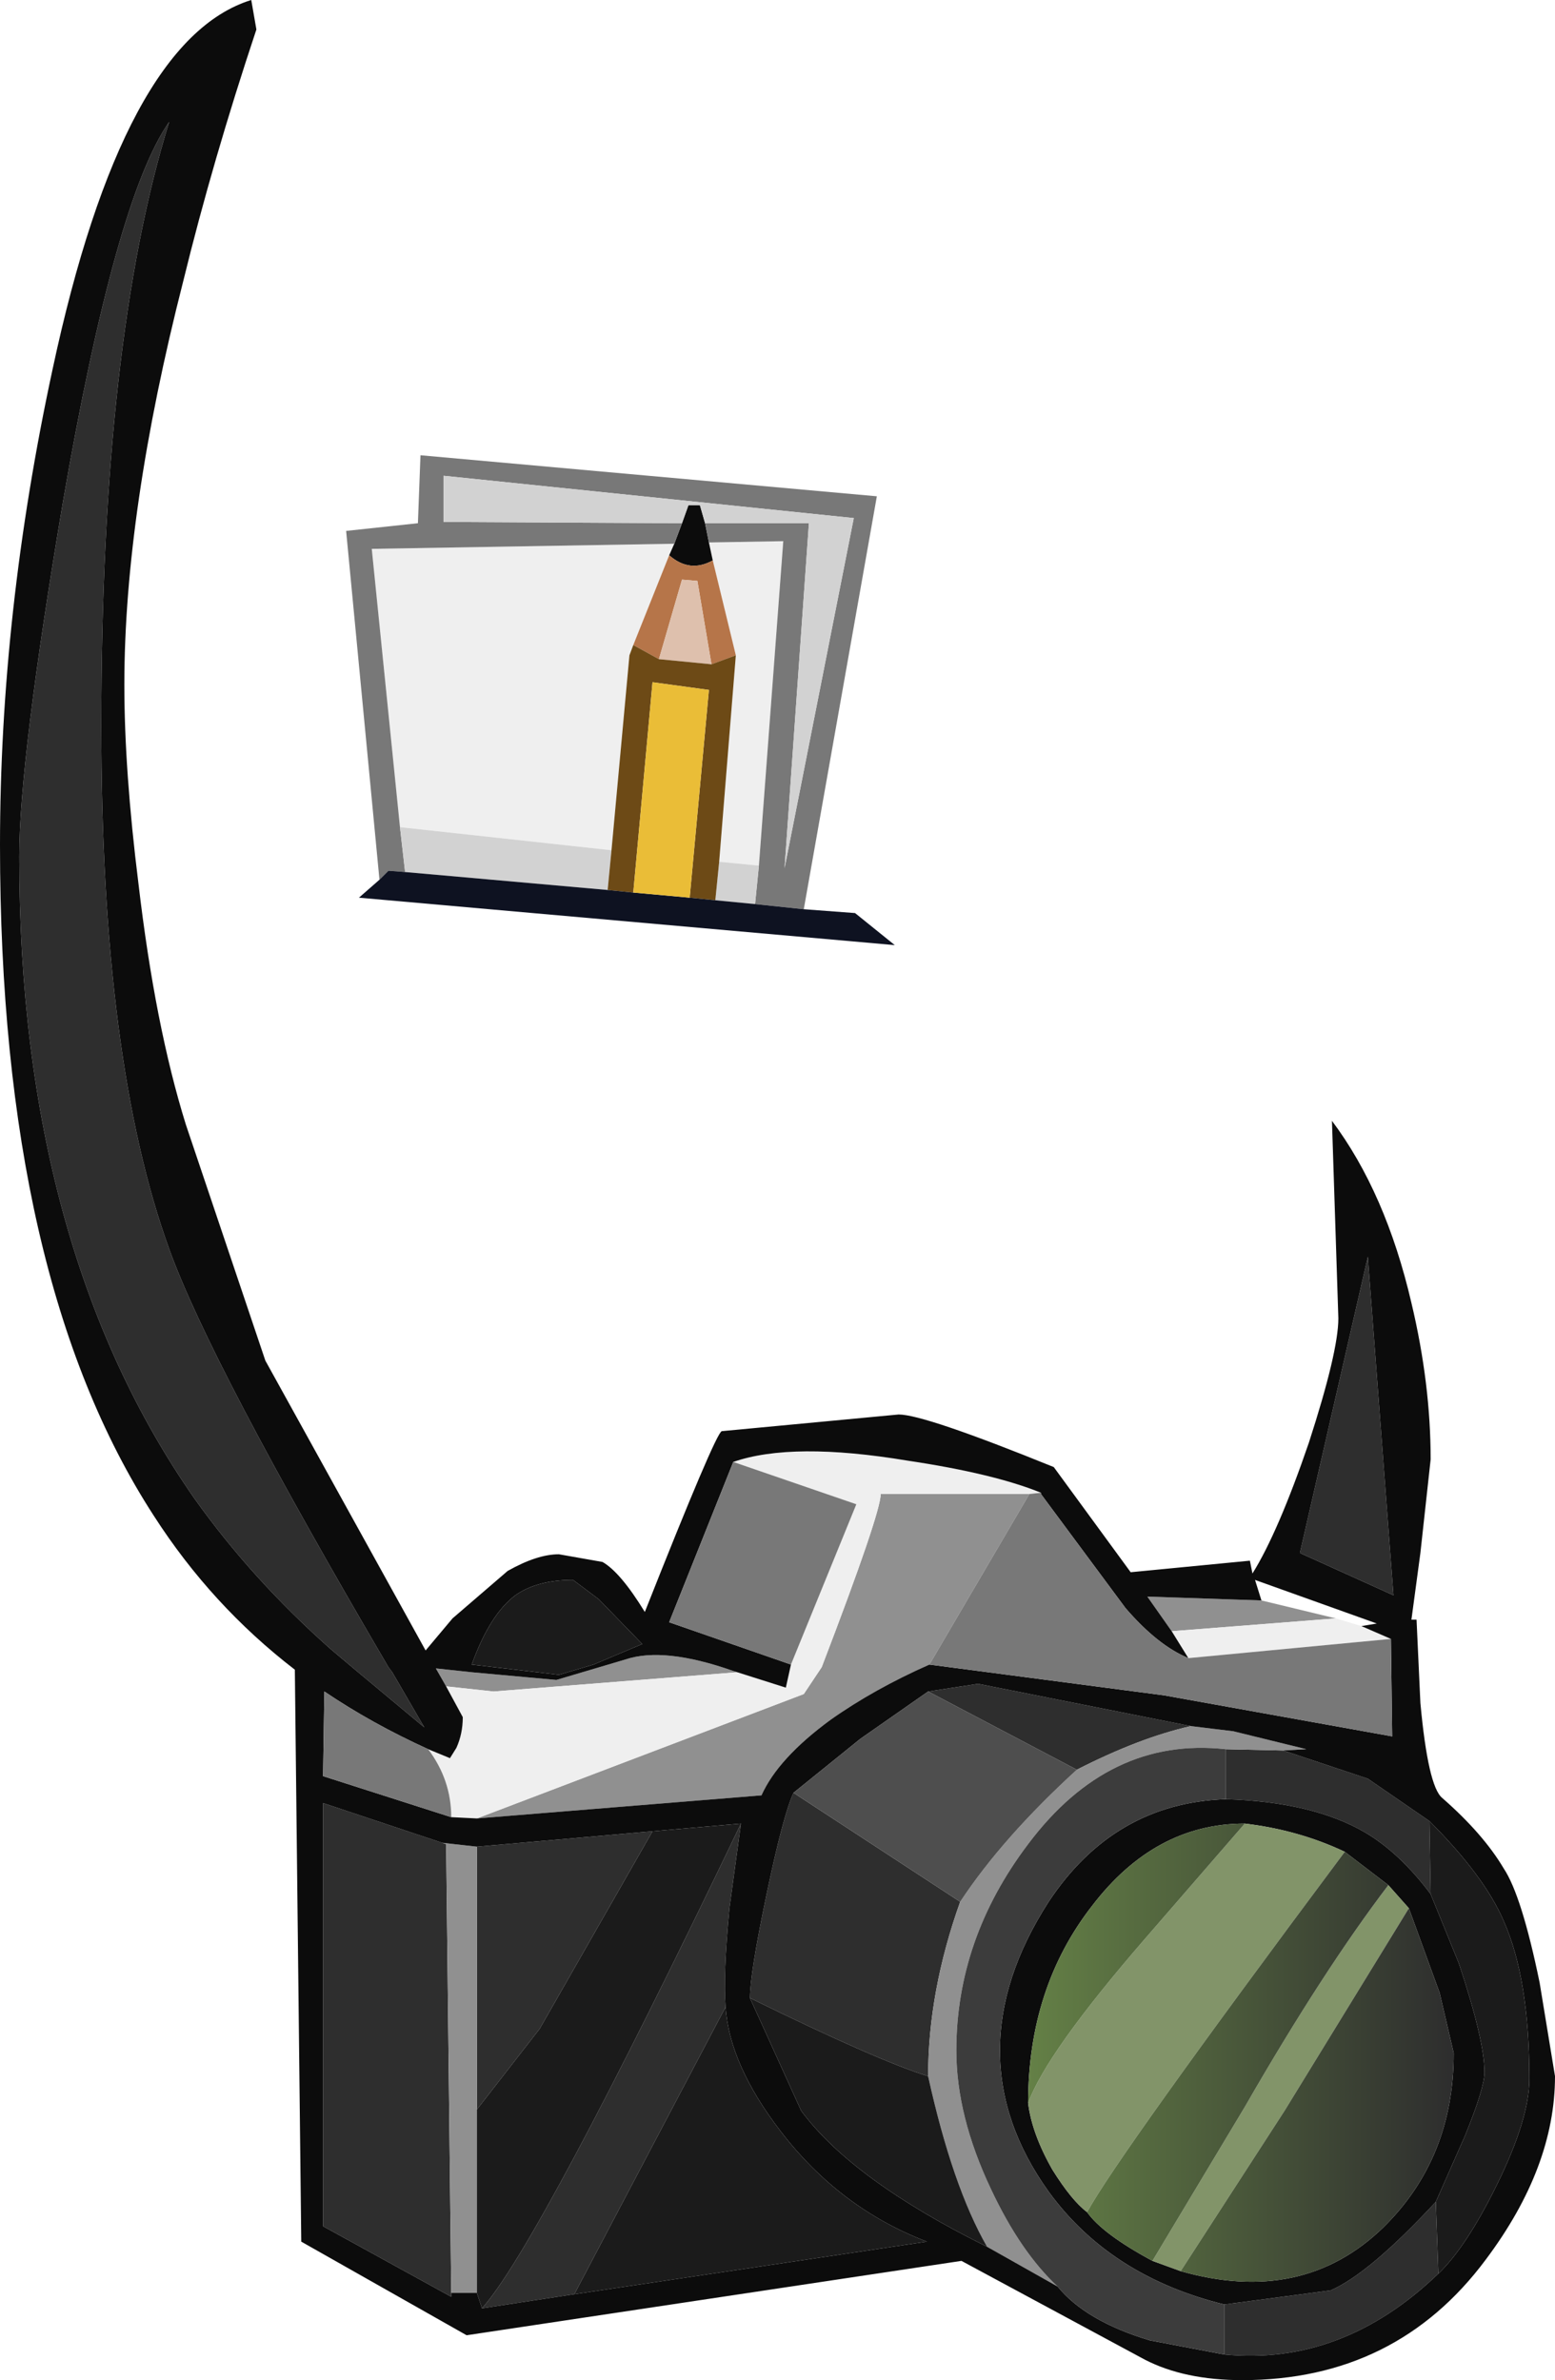 <?xml version="1.0" encoding="UTF-8" standalone="no"?>
<svg xmlns:ffdec="https://www.free-decompiler.com/flash" xmlns:xlink="http://www.w3.org/1999/xlink" ffdec:objectType="shape" height="92.8px" width="60.65px" xmlns="http://www.w3.org/2000/svg">
  <g transform="matrix(1.0, 0.0, 0.0, 1.0, 26.4, 116.95)">
    <path d="M9.8 -51.0 L11.75 -51.3 20.05 -49.65 Q18.05 -49.2 15.6 -47.95 L9.8 -51.0 M23.65 -48.7 L26.95 -47.6 29.35 -45.95 29.4 -43.1 Q28.2 -44.7 26.85 -45.5 24.8 -46.7 21.4 -46.8 L21.4 -48.75 23.65 -48.7 M29.7 -28.3 Q25.95 -24.7 21.35 -25.15 L21.35 -27.1 25.5 -27.65 Q27.0 -28.3 29.6 -31.1 L29.7 -28.3 M2.85 -39.05 Q2.85 -40.0 3.5 -43.1 4.15 -46.2 4.55 -47.05 L11.05 -42.8 Q9.8 -39.3 9.8 -36.0 7.85 -36.6 2.85 -39.05 M24.3 -56.4 L26.95 -67.95 27.95 -54.75 24.3 -56.4 M2.5 -45.85 L2.05 -42.55 Q1.8 -39.9 1.9 -38.7 L-4.0 -27.5 -7.6 -26.95 Q-5.4 -29.4 2.5 -45.85 M-8.8 -27.55 L-8.8 -27.4 -13.8 -30.15 -13.8 -46.65 -9.15 -45.1 -9.0 -45.05 -8.8 -27.55 M-7.8 -44.95 L-0.95 -45.55 -5.35 -37.85 -7.8 -34.7 -7.8 -44.95 M-23.95 -97.35 Q-21.9 -109.2 -19.8 -112.2 -22.45 -103.65 -22.45 -88.65 -22.45 -75.55 -19.8 -68.25 -18.2 -63.8 -11.25 -51.95 L-11.1 -51.75 -9.85 -49.6 -12.55 -51.85 -13.5 -52.65 Q-16.55 -55.35 -18.8 -58.5 -25.65 -68.3 -25.65 -83.55 -25.65 -87.3 -23.95 -97.35" fill="#2e2e2e" fill-rule="evenodd" stroke="none"/>
    <path d="M2.2 -51.8 L2.35 -51.75 -7.15 -51.0 -9.0 -51.2 -9.4 -51.9 -8.0 -51.75 -4.7 -51.45 -2.0 -52.25 Q-0.5 -52.75 2.2 -51.8 M-7.8 -46.05 L4.95 -50.9 5.65 -51.95 Q7.95 -57.95 7.95 -58.7 L13.75 -58.7 9.85 -52.05 Q7.7 -51.1 6.0 -49.9 3.95 -48.4 3.3 -46.95 L-7.8 -46.05 M19.3 -53.35 L18.35 -54.7 22.8 -54.55 25.7 -53.85 19.3 -53.35 M20.05 -49.65 L21.7 -49.45 24.55 -48.75 23.65 -48.7 21.4 -48.75 Q16.85 -49.25 13.7 -45.05 10.9 -41.35 10.9 -37.0 10.9 -34.45 12.25 -31.6 13.4 -29.15 14.85 -27.8 L12.1 -29.35 Q10.75 -31.7 9.8 -36.0 9.8 -39.3 11.05 -42.8 12.7 -45.3 15.6 -47.95 18.05 -49.2 20.05 -49.65 M-7.8 -27.55 L-8.8 -27.55 -9.0 -45.05 -9.15 -45.1 -7.8 -44.95 -7.8 -34.7 -7.8 -27.55" fill="#909090" fill-rule="evenodd" stroke="none"/>
    <path d="M1.4 -95.1 L1.25 -95.8 4.15 -95.85 3.2 -83.2 1.65 -83.35 2.3 -91.4 1.4 -95.1 M-0.1 -95.75 L-0.3 -95.3 -1.7 -91.8 -1.85 -91.4 -2.55 -83.8 -10.8 -84.7 -11.9 -95.55 -0.1 -95.75 M-9.0 -51.2 L-7.15 -51.0 2.35 -51.75 2.2 -51.8 4.25 -51.15 4.45 -52.05 7.0 -58.3 2.2 -59.95 Q4.5 -60.75 9.0 -60.0 12.35 -59.5 14.2 -58.75 L13.75 -58.7 7.95 -58.7 Q7.95 -57.95 5.65 -51.95 L4.95 -50.9 -7.8 -46.05 -8.8 -46.1 Q-8.8 -47.55 -9.7 -48.75 L-8.85 -48.4 -8.6 -48.8 Q-8.35 -49.35 -8.35 -50.0 L-9.0 -51.2 M26.7 -53.55 L27.85 -53.05 19.95 -52.3 19.3 -53.35 25.7 -53.85 26.7 -53.55" fill="#efefef" fill-rule="evenodd" stroke="none"/>
    <path d="M1.25 -95.8 L1.4 -95.1 Q0.5 -94.6 -0.3 -95.3 L-0.1 -95.75 0.2 -96.55 0.45 -97.25 0.9 -97.25 1.1 -96.55 1.25 -95.8 M-9.0 -51.2 L-8.35 -50.0 Q-8.35 -49.35 -8.6 -48.8 L-8.85 -48.4 -9.7 -48.75 Q-11.9 -49.75 -13.75 -51.0 L-13.8 -47.7 -8.8 -46.1 -7.8 -46.05 3.3 -46.95 Q3.95 -48.4 6.0 -49.9 7.7 -51.1 9.85 -52.05 L19.0 -50.85 27.9 -49.25 27.85 -53.05 26.7 -53.55 27.3 -53.65 22.55 -55.35 22.8 -54.55 18.35 -54.7 19.3 -53.35 19.95 -52.3 Q18.75 -52.8 17.5 -54.25 L14.2 -58.7 14.2 -58.75 Q12.35 -59.5 9.0 -60.0 4.5 -60.75 2.2 -59.95 L-0.3 -53.7 4.45 -52.05 4.25 -51.15 2.2 -51.8 Q-0.5 -52.75 -2.0 -52.25 L-4.7 -51.45 -8.0 -51.75 -9.4 -51.9 -9.0 -51.2 M1.75 -61.15 L8.65 -61.8 Q9.65 -61.8 14.7 -59.75 L17.7 -55.65 22.35 -56.1 22.45 -55.6 Q23.45 -57.2 24.65 -60.7 25.8 -64.25 25.8 -65.55 L25.55 -73.25 Q27.65 -70.45 28.65 -66.15 29.4 -63.0 29.4 -60.05 L29.0 -56.4 28.65 -53.8 28.85 -53.8 29.0 -50.55 Q29.3 -47.3 29.85 -46.85 31.45 -45.45 32.25 -44.1 32.95 -43.05 33.65 -39.65 L34.25 -36.0 Q34.25 -32.45 31.55 -28.85 28.05 -24.15 22.05 -24.15 19.8 -24.15 18.25 -24.95 L11.1 -28.8 -8.2 -25.9 -14.65 -29.55 -14.9 -51.85 Q-18.15 -54.35 -20.4 -57.85 -26.4 -67.1 -26.4 -84.0 -26.4 -93.05 -24.35 -102.55 -21.6 -115.4 -16.6 -116.95 L-16.4 -115.8 Q-18.1 -110.7 -19.25 -106.0 -21.55 -97.0 -21.55 -90.25 -21.55 -86.9 -21.0 -82.5 -20.35 -76.95 -19.15 -73.1 L-16.05 -63.9 -9.8 -52.6 -8.75 -53.85 -6.6 -55.7 Q-5.45 -56.35 -4.6 -56.35 L-2.9 -56.05 Q-2.2 -55.65 -1.25 -54.1 1.5 -61.05 1.75 -61.15 M20.05 -49.65 L11.75 -51.3 9.8 -51.0 7.15 -49.15 4.55 -47.05 Q4.15 -46.2 3.5 -43.1 2.85 -40.0 2.85 -39.05 L4.85 -34.65 Q6.85 -31.95 12.1 -29.35 L14.85 -27.8 Q15.95 -26.45 18.45 -25.7 L21.35 -25.15 Q25.95 -24.7 29.7 -28.3 30.8 -29.35 32.0 -31.8 33.25 -34.35 33.25 -35.9 33.25 -39.8 32.25 -42.05 31.5 -43.8 29.35 -45.95 L26.95 -47.6 23.65 -48.7 24.55 -48.75 21.7 -49.45 20.05 -49.65 M24.3 -56.4 L27.95 -54.75 26.95 -67.95 24.3 -56.4 M27.75 -43.45 L26.05 -44.75 Q24.25 -45.6 22.15 -45.85 18.65 -45.85 16.2 -42.65 13.7 -39.45 13.7 -34.95 13.85 -33.75 14.65 -32.35 15.4 -31.15 16.0 -30.7 16.6 -29.85 18.55 -28.8 L19.65 -28.4 Q24.4 -27.05 27.55 -30.1 30.3 -32.8 30.3 -36.9 L29.75 -39.25 28.55 -42.55 27.75 -43.45 M21.4 -46.8 Q24.8 -46.7 26.85 -45.5 28.2 -44.7 29.4 -43.1 L30.5 -40.4 Q31.5 -37.4 31.5 -36.15 31.5 -35.55 30.75 -33.7 L29.6 -31.1 Q27.0 -28.3 25.5 -27.65 L21.35 -27.1 Q16.9 -28.2 14.5 -31.5 12.6 -34.15 12.6 -37.0 12.6 -39.85 14.5 -42.8 17.05 -46.65 21.4 -46.8 M1.9 -38.7 Q1.8 -39.9 2.05 -42.55 L2.5 -45.85 -0.95 -45.55 -7.8 -44.95 -9.15 -45.1 -13.8 -46.65 -13.8 -30.15 -8.8 -27.4 -8.8 -27.55 -7.8 -27.55 -7.6 -26.95 -4.0 -27.5 9.75 -29.55 Q6.35 -30.85 4.05 -33.85 2.05 -36.45 1.9 -38.7 M-23.95 -97.35 Q-25.65 -87.3 -25.65 -83.55 -25.65 -68.3 -18.8 -58.5 -16.55 -55.35 -13.5 -52.65 L-12.55 -51.85 -9.85 -49.6 -11.1 -51.75 -11.25 -51.95 Q-18.2 -63.8 -19.8 -68.25 -22.45 -75.55 -22.45 -88.65 -22.45 -103.65 -19.8 -112.2 -21.9 -109.2 -23.95 -97.35 M-8.0 -52.05 L-4.6 -51.65 -3.25 -52.05 -1.35 -52.85 -3.05 -54.6 -4.05 -55.35 Q-5.45 -55.35 -6.3 -54.75 -7.3 -54.0 -8.0 -52.05" fill="#0c0c0c" fill-rule="evenodd" stroke="none"/>
    <path d="M4.55 -47.05 L7.15 -49.15 9.8 -51.0 15.6 -47.95 Q12.7 -45.3 11.05 -42.8 L4.55 -47.05" fill="#4e4e4e" fill-rule="evenodd" stroke="none"/>
    <path d="M21.35 -25.15 L18.45 -25.7 Q15.95 -26.45 14.85 -27.8 13.4 -29.15 12.25 -31.6 10.9 -34.45 10.9 -37.0 10.9 -41.35 13.7 -45.05 16.85 -49.25 21.4 -48.75 L21.4 -46.8 Q17.05 -46.65 14.5 -42.8 12.6 -39.85 12.6 -37.0 12.6 -34.15 14.5 -31.5 16.9 -28.2 21.35 -27.1 L21.35 -25.15" fill="#3c3c3c" fill-rule="evenodd" stroke="none"/>
    <path d="M29.35 -45.95 Q31.5 -43.8 32.25 -42.05 33.25 -39.8 33.25 -35.9 33.25 -34.35 32.0 -31.8 30.8 -29.35 29.7 -28.3 L29.6 -31.1 30.75 -33.7 Q31.5 -35.55 31.5 -36.15 31.5 -37.4 30.5 -40.4 L29.4 -43.1 29.35 -45.95 M12.1 -29.35 Q6.85 -31.95 4.85 -34.65 L2.85 -39.05 Q7.85 -36.6 9.8 -36.0 10.75 -31.7 12.1 -29.35 M1.9 -38.7 Q2.05 -36.45 4.05 -33.85 6.35 -30.85 9.75 -29.55 L-4.0 -27.5 1.9 -38.7 M-7.6 -26.95 L-7.8 -27.55 -7.8 -34.7 -5.35 -37.85 -0.95 -45.55 2.5 -45.85 Q-5.4 -29.4 -7.6 -26.95 M-8.0 -52.05 Q-7.3 -54.0 -6.3 -54.75 -5.45 -55.35 -4.05 -55.35 L-3.05 -54.6 -1.35 -52.85 -3.25 -52.05 -4.6 -51.65 -8.0 -52.05" fill="#1b1b1b" fill-rule="evenodd" stroke="none"/>
    <path d="M27.75 -43.45 L28.55 -42.55 23.7 -34.65 19.65 -28.4 18.55 -28.8 22.15 -34.8 Q25.2 -40.1 27.75 -43.45 M16.0 -30.7 Q15.4 -31.15 14.65 -32.35 13.85 -33.75 13.7 -34.95 14.4 -36.9 18.25 -41.35 L22.15 -45.85 Q24.25 -45.6 26.05 -44.75 17.2 -32.9 16.0 -30.7" fill="#829469" fill-rule="evenodd" stroke="none"/>
    <path d="M1.25 -95.8 L1.1 -96.55 5.15 -96.55 4.2 -83.1 6.9 -96.75 -9.1 -98.4 -9.1 -96.6 0.2 -96.55 -0.1 -95.75 -11.9 -95.55 -10.8 -84.7 -10.6 -82.95 -11.25 -83.0 -11.6 -82.65 -12.9 -96.25 -10.1 -96.55 -10.0 -99.2 7.8 -97.6 4.95 -81.5 3.05 -81.7 3.2 -83.2 4.15 -95.85 1.25 -95.8 M-9.7 -48.75 Q-8.8 -47.55 -8.8 -46.1 L-13.8 -47.7 -13.75 -51.0 Q-11.9 -49.75 -9.7 -48.75 M13.75 -58.7 L14.2 -58.75 14.2 -58.7 17.5 -54.25 Q18.75 -52.8 19.95 -52.3 L27.85 -53.05 27.9 -49.25 19.0 -50.85 9.85 -52.05 13.75 -58.7 M2.2 -59.95 L7.0 -58.3 4.45 -52.05 -0.3 -53.7 2.2 -59.95" fill="#787878" fill-rule="evenodd" stroke="none"/>
    <path d="M26.05 -44.75 L27.75 -43.45 Q25.2 -40.1 22.15 -34.8 L18.55 -28.8 Q16.6 -29.85 16.0 -30.7 17.2 -32.9 26.05 -44.75 M28.55 -42.55 L29.75 -39.25 30.3 -36.9 Q30.3 -32.8 27.55 -30.1 24.4 -27.05 19.65 -28.4 L23.7 -34.65 28.55 -42.55 M13.7 -34.95 Q13.7 -39.45 16.2 -42.65 18.65 -45.85 22.15 -45.85 L18.25 -41.35 Q14.4 -36.9 13.7 -34.95" fill="url(#gradient0)" fill-rule="evenodd" stroke="none"/>
    <path d="M1.1 -96.55 L0.9 -97.25 0.45 -97.25 0.2 -96.55 -9.1 -96.6 -9.1 -98.4 6.9 -96.75 4.2 -83.1 5.15 -96.55 1.1 -96.55 M1.65 -83.35 L3.2 -83.2 3.05 -81.7 1.5 -81.85 1.65 -83.35 M-2.7 -82.25 L-10.6 -82.95 -10.8 -84.7 -2.55 -83.8 -2.7 -82.25" fill="#d2d2d2" fill-rule="evenodd" stroke="none"/>
    <path d="M-0.3 -95.3 Q0.5 -94.6 1.4 -95.1 L2.3 -91.4 1.35 -91.05 0.8 -94.3 0.2 -94.35 -0.7 -91.25 -1.7 -91.8 -0.3 -95.3" fill="#b67549" fill-rule="evenodd" stroke="none"/>
    <path d="M-0.7 -91.25 L0.2 -94.35 0.8 -94.3 1.35 -91.05 -0.7 -91.25" fill="#dec0ad" fill-rule="evenodd" stroke="none"/>
    <path d="M2.3 -91.4 L1.65 -83.35 1.5 -81.85 0.5 -81.95 1.25 -90.05 -0.95 -90.35 -1.7 -82.15 -2.7 -82.25 -2.55 -83.8 -1.85 -91.4 -1.7 -91.8 -0.7 -91.25 1.35 -91.05 2.3 -91.4" fill="#6d4a16" fill-rule="evenodd" stroke="none"/>
    <path d="M1.5 -81.85 L3.05 -81.7 4.95 -81.5 6.95 -81.35 8.5 -80.1 -12.4 -81.95 -11.6 -82.65 -11.25 -83.0 -10.6 -82.95 -2.7 -82.25 -1.7 -82.15 0.5 -81.95 1.5 -81.85" fill="#0e1221" fill-rule="evenodd" stroke="none"/>
    <path d="M0.5 -81.95 L-1.7 -82.15 -0.95 -90.35 1.25 -90.05 0.5 -81.95" fill="#eabd37" fill-rule="evenodd" stroke="none"/>
  </g>
  <defs>
    <linearGradient gradientTransform="matrix(-0.01, 0.0, 0.0, -0.011, 21.95, -37.0)" gradientUnits="userSpaceOnUse" id="gradient0" spreadMethod="pad" x1="-819.2" x2="819.2">
      <stop offset="0.0" stop-color="#2e2e2e"/>
      <stop offset="1.0" stop-color="#648046"/>
    </linearGradient>
  </defs>
</svg>
